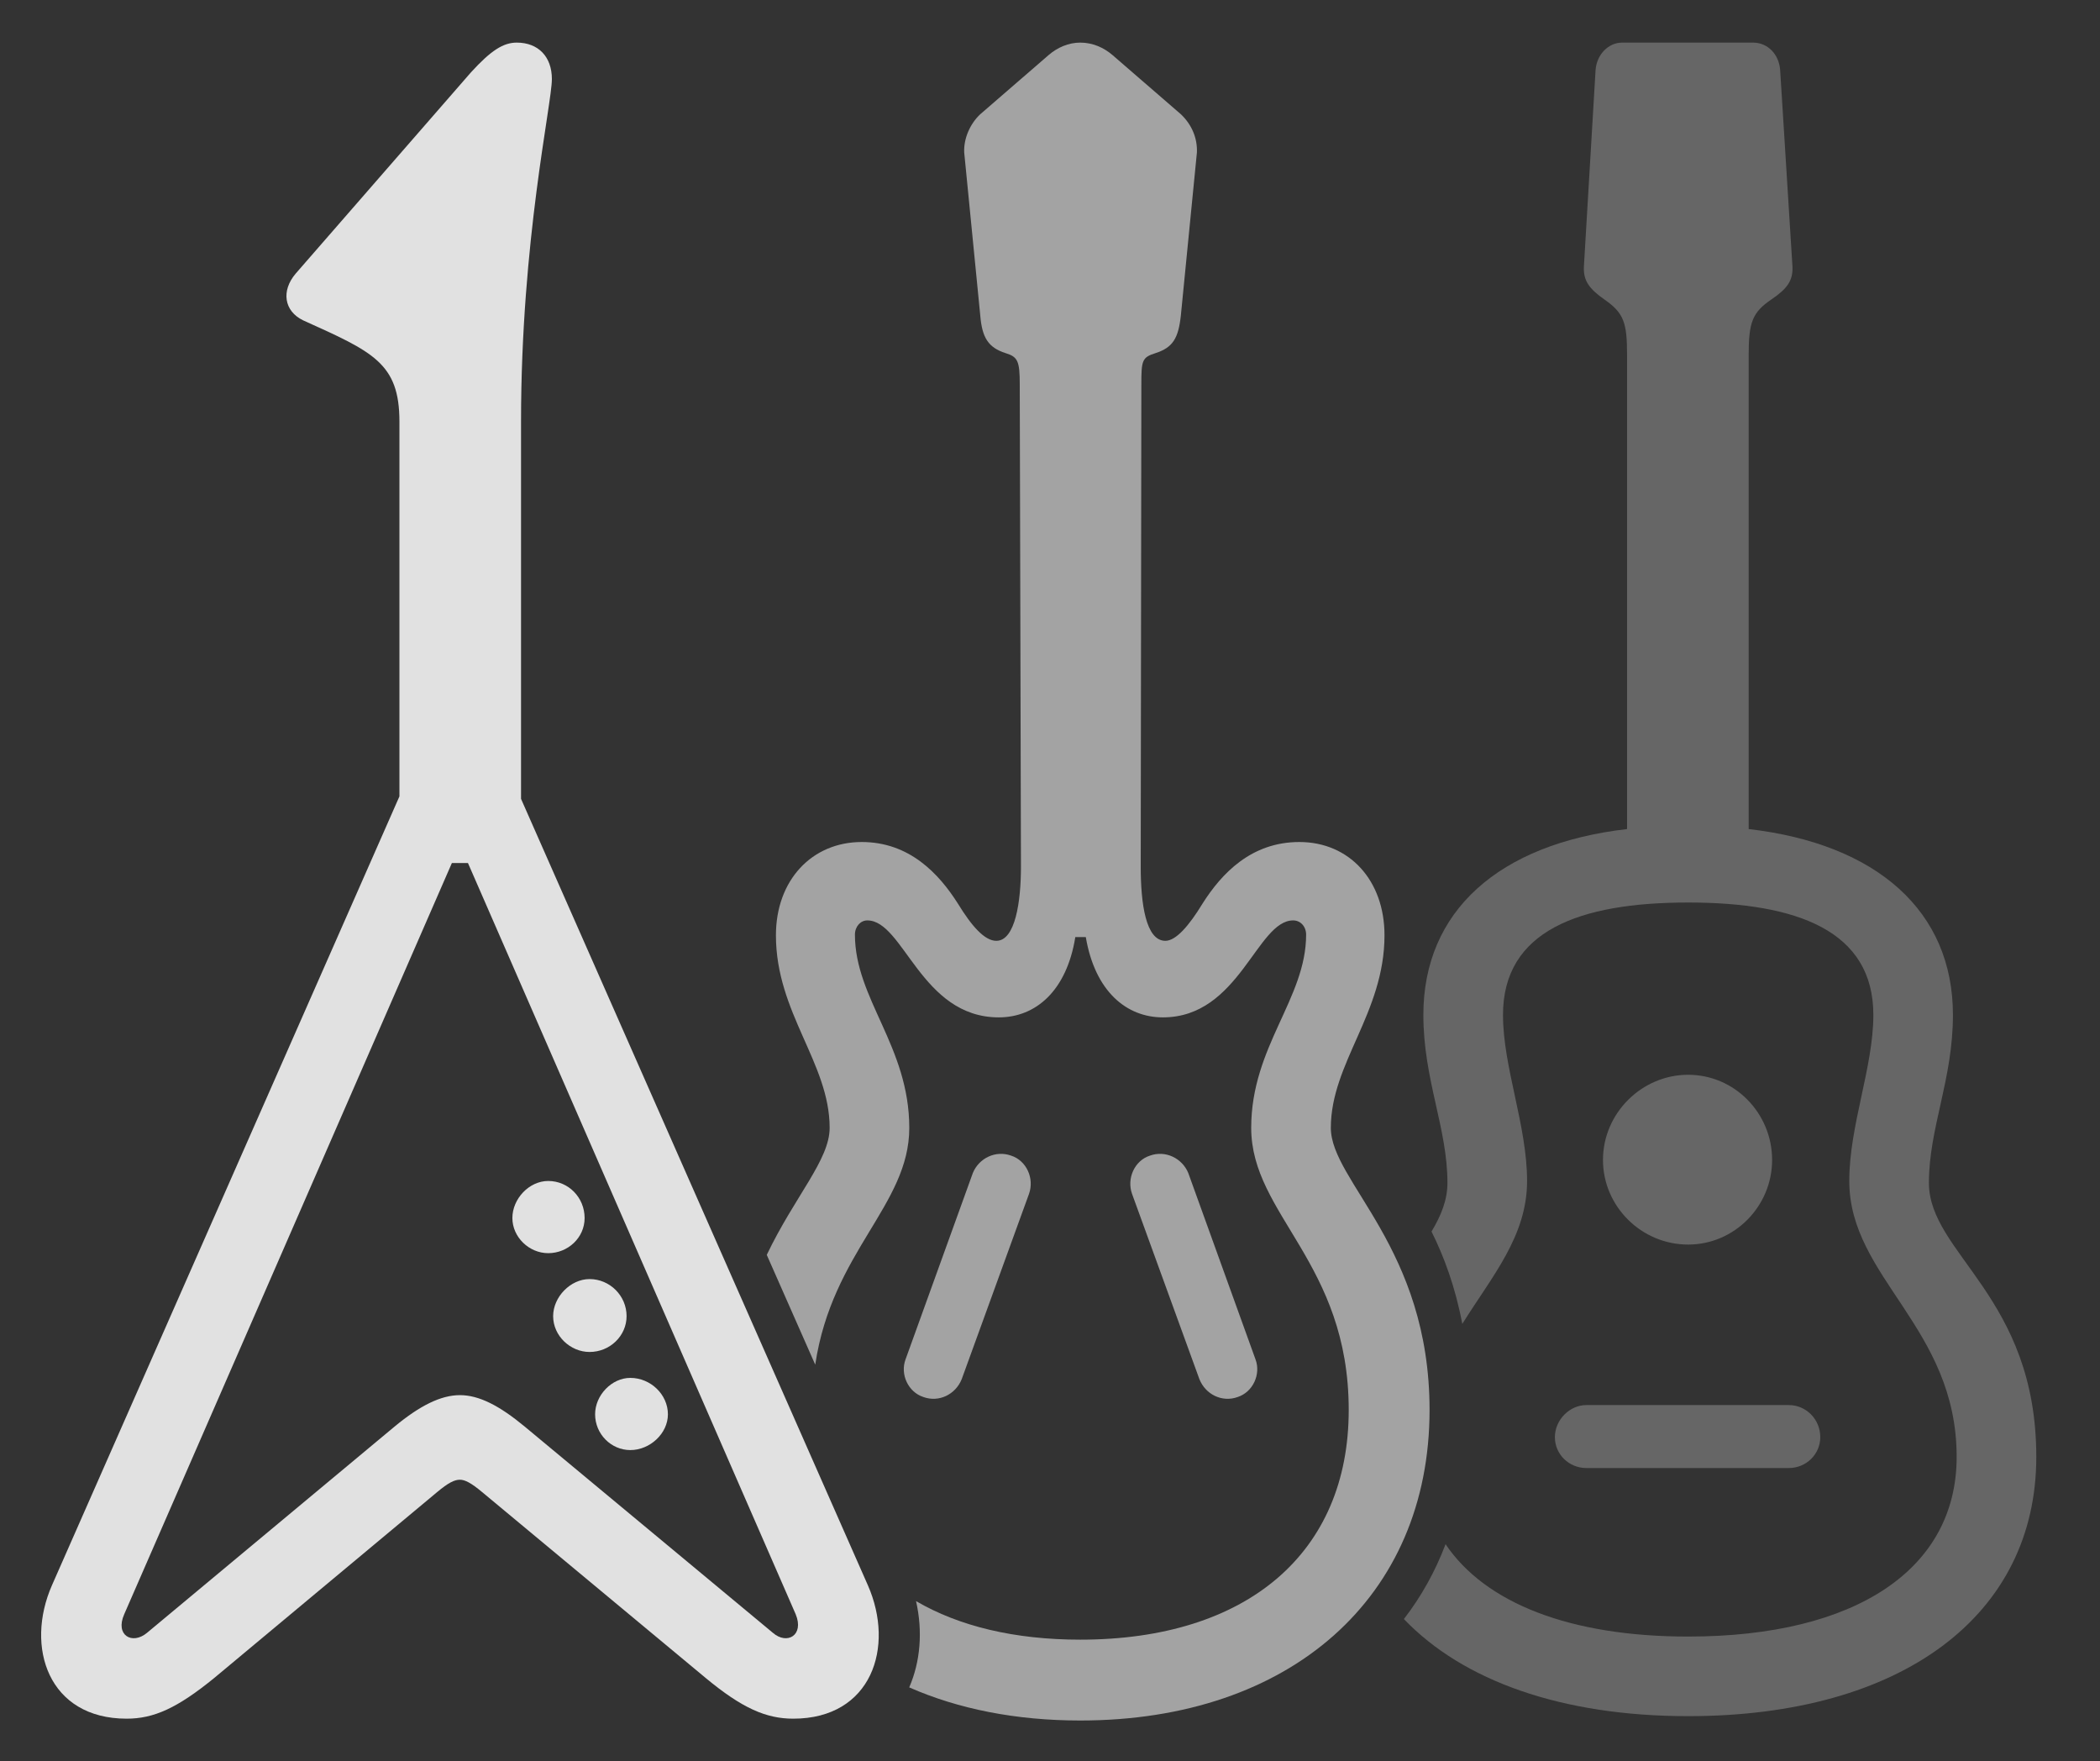 <?xml version="1.0" encoding="UTF-8"?>
<!--Generator: Apple Native CoreSVG 232.5-->
<!DOCTYPE svg
PUBLIC "-//W3C//DTD SVG 1.1//EN"
       "http://www.w3.org/Graphics/SVG/1.1/DTD/svg11.dtd">
<svg version="1.1" xmlns="http://www.w3.org/2000/svg" xmlns:xlink="http://www.w3.org/1999/xlink" width="33.227" height="27.861">
 <rect width="100%" height="100%" fill="#333333" stroke="none"/>
 <g>
  <rect height="27.861" opacity="0" width="33.227" x="0" y="0"/>
  <path d="M28.166 1.104L28.361 4.219C28.371 4.443 28.273 4.57 28.029 4.736C27.727 4.941 27.668 5.098 27.668 5.615L27.668 13.115C29.699 13.35 30.9 14.414 30.9 16.055C30.9 17.08 30.52 17.842 30.52 18.711C30.52 19.834 32.219 20.508 32.219 23.047C32.219 25.557 30.09 27.148 26.711 27.148C24.712 27.148 23.15 26.591 22.213 25.612C22.487 25.257 22.709 24.86 22.872 24.428C23.499 25.358 24.838 25.889 26.711 25.889C29.377 25.889 30.959 24.814 30.959 23.047C30.959 20.996 29.26 20.215 29.26 18.682C29.26 17.803 29.641 16.885 29.641 16.055C29.641 14.727 28.439 14.277 26.711 14.277C24.982 14.277 23.781 14.727 23.781 16.055C23.781 16.885 24.162 17.803 24.162 18.682C24.162 19.555 23.611 20.184 23.137 20.943C23.025 20.351 22.845 19.873 22.65 19.482C22.802 19.229 22.902 18.983 22.902 18.711C22.902 17.842 22.521 17.08 22.521 16.055C22.521 14.414 23.713 13.35 25.744 13.115L25.744 5.615C25.744 5.107 25.695 4.951 25.383 4.736C25.148 4.57 25.051 4.443 25.061 4.219L25.246 1.104C25.266 0.859 25.451 0.674 25.666 0.674L27.736 0.674C27.971 0.674 28.146 0.859 28.166 1.104ZM28.801 22.734C28.801 23.008 28.576 23.223 28.303 23.223L25.1 23.223C24.826 23.223 24.602 23.008 24.602 22.734C24.602 22.461 24.836 22.227 25.1 22.227L28.303 22.227C28.576 22.227 28.801 22.451 28.801 22.734ZM28.039 18.35C28.039 19.082 27.443 19.688 26.711 19.688C25.969 19.688 25.363 19.082 25.363 18.35C25.363 17.607 25.979 17.002 26.711 17.002C27.443 17.002 28.039 17.607 28.039 18.35Z" fill="#ffffff" fill-opacity="0.25"/>
  <path d="M17.6 0.869L18.684 1.807C18.859 1.973 18.947 2.188 18.938 2.412L18.684 4.99C18.645 5.352 18.557 5.498 18.283 5.586C18.068 5.654 18.059 5.703 18.059 6.084L18.049 13.711C18.049 14.287 18.127 14.883 18.439 14.883C18.605 14.883 18.811 14.648 19.025 14.297C19.328 13.818 19.797 13.32 20.559 13.32C21.35 13.32 21.906 13.926 21.906 14.795C21.906 16.025 21.057 16.816 21.057 17.842C21.057 18.691 22.619 19.736 22.619 22.305C22.619 25.264 20.422 27.217 17.092 27.217C16.073 27.217 15.16 27.034 14.386 26.693C14.562 26.288 14.603 25.811 14.494 25.328C15.175 25.726 16.054 25.938 17.092 25.938C19.729 25.938 21.34 24.57 21.34 22.305C21.34 19.971 19.797 19.219 19.797 17.842C19.797 16.553 20.666 15.801 20.666 14.785C20.666 14.658 20.578 14.56 20.461 14.56C19.885 14.56 19.611 16.094 18.4 16.094C17.824 16.094 17.326 15.684 17.18 14.824L17.014 14.824C16.877 15.674 16.389 16.094 15.803 16.094C14.572 16.094 14.299 14.56 13.723 14.56C13.615 14.56 13.527 14.658 13.527 14.785C13.527 15.801 14.387 16.553 14.387 17.842C14.387 19.067 13.166 19.797 12.899 21.588L12.132 19.851C12.576 18.923 13.127 18.348 13.127 17.842C13.127 16.816 12.277 16.025 12.277 14.795C12.277 13.926 12.844 13.32 13.635 13.32C14.387 13.32 14.855 13.818 15.158 14.297C15.373 14.648 15.578 14.883 15.764 14.883C16.066 14.883 16.154 14.258 16.154 13.711L16.135 6.084C16.135 5.713 16.105 5.645 15.91 5.586C15.637 5.498 15.539 5.342 15.51 4.99L15.256 2.412C15.246 2.197 15.344 1.963 15.51 1.807L16.594 0.869C16.73 0.752 16.906 0.674 17.092 0.674C17.287 0.674 17.463 0.752 17.6 0.869ZM15.998 18.281C16.242 18.359 16.369 18.643 16.281 18.887L15.217 21.816C15.119 22.061 14.855 22.188 14.611 22.1C14.367 22.021 14.24 21.738 14.328 21.504L15.393 18.555C15.49 18.32 15.754 18.193 15.998 18.281ZM18.801 18.555L19.865 21.504C19.953 21.738 19.826 22.021 19.582 22.1C19.338 22.188 19.074 22.061 18.977 21.816L17.912 18.887C17.824 18.643 17.951 18.359 18.195 18.281C18.439 18.193 18.703 18.32 18.801 18.555Z" fill="#ffffff" fill-opacity="0.55"/>
  <path d="M0.822 25.078C0.393 26.055 0.764 27.188 2.004 27.188C2.434 27.188 2.805 27.021 3.391 26.543L6.916 23.604C7.092 23.457 7.189 23.408 7.277 23.408C7.356 23.408 7.453 23.457 7.629 23.604L11.164 26.543C11.74 27.021 12.121 27.188 12.551 27.188C13.791 27.188 14.162 26.055 13.732 25.078L8.244 12.637L8.244 6.67C8.244 3.799 8.732 1.65 8.732 1.25C8.732 0.898 8.518 0.674 8.176 0.674C7.961 0.674 7.766 0.801 7.453 1.143L4.68 4.326C4.445 4.6 4.494 4.922 4.797 5.068C5.9 5.566 6.32 5.742 6.32 6.67L6.32 12.598ZM1.965 25.537L7.15 13.652L7.404 13.652L12.59 25.537C12.727 25.869 12.453 26.025 12.229 25.83L8.303 22.568C7.902 22.236 7.58 22.07 7.277 22.07C6.975 22.07 6.643 22.236 6.242 22.568L2.326 25.83C2.092 26.025 1.818 25.869 1.965 25.537ZM8.674 19.824C8.986 19.824 9.25 19.58 9.25 19.268C9.25 18.945 8.996 18.682 8.674 18.682C8.371 18.682 8.107 18.965 8.107 19.268C8.107 19.57 8.371 19.824 8.674 19.824ZM9.328 21.387C9.65 21.387 9.914 21.133 9.914 20.82C9.914 20.498 9.65 20.234 9.328 20.234C9.025 20.234 8.752 20.518 8.752 20.82C8.752 21.133 9.025 21.387 9.328 21.387ZM9.973 22.939C10.285 22.939 10.568 22.676 10.568 22.373C10.568 22.061 10.295 21.797 9.973 21.797C9.68 21.797 9.416 22.07 9.416 22.373C9.416 22.686 9.67 22.939 9.973 22.939Z" fill="#ffffff" fill-opacity="0.85"/>
 </g>
</svg>
